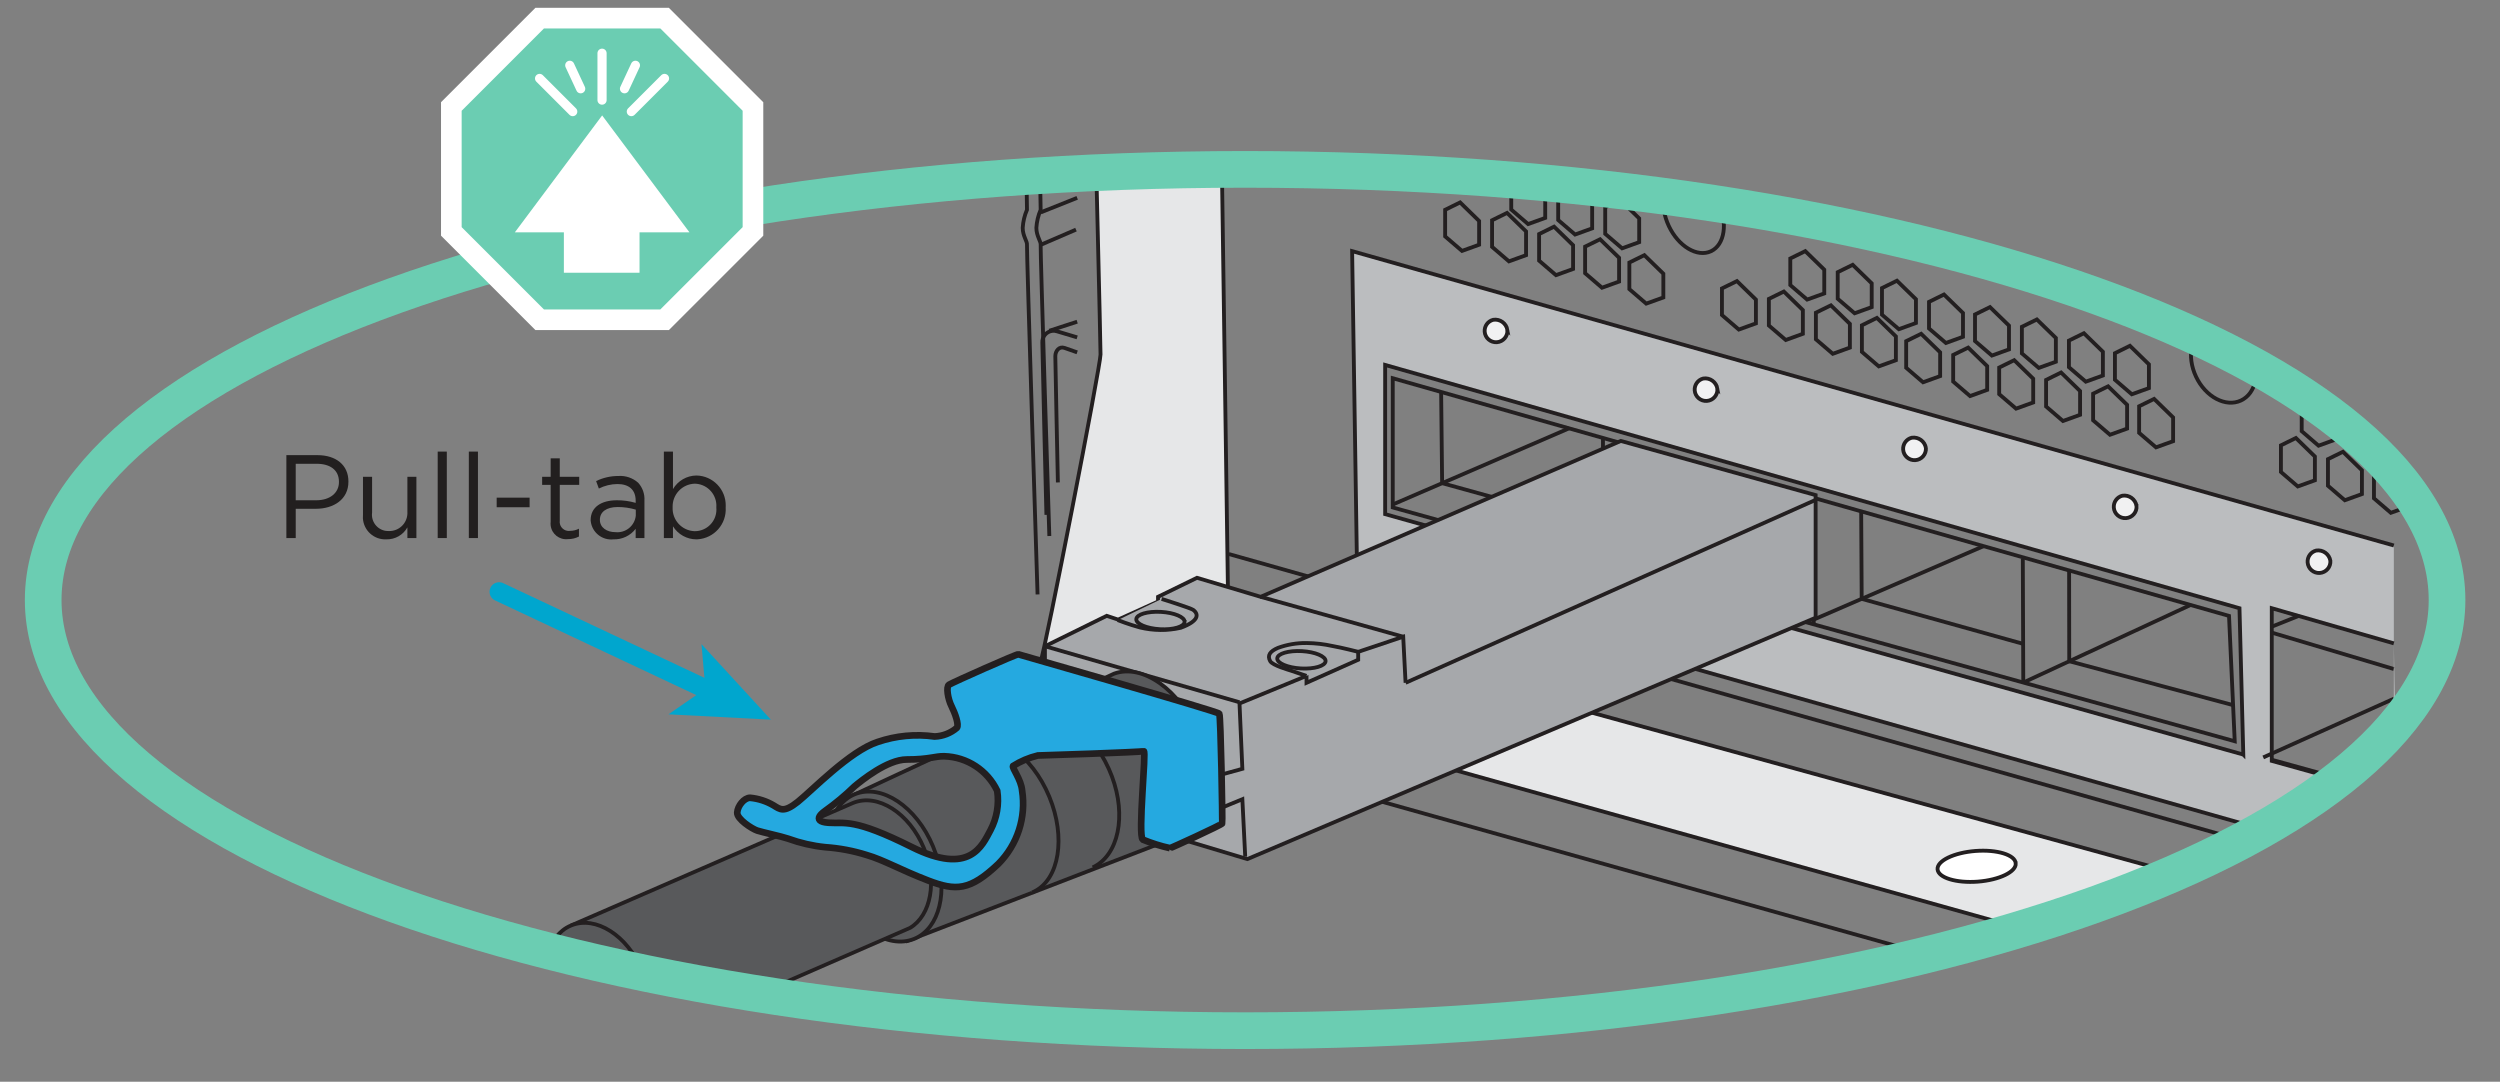 <?xml version="1.0" encoding="UTF-8"?><svg id="a" xmlns="http://www.w3.org/2000/svg" width="2.6in" height="1.125in" xmlns:xlink="http://www.w3.org/1999/xlink" viewBox="0 0 187.2 81"><rect x="0" y="0" width="187.2" height="81" fill="#808080" stroke="none"/><defs><clipPath id="b"><path d="M183.234,44.929c0,17.81-40.294,32.248-89.999,32.248S3.234,62.739,3.234,44.929,43.529,12.683,93.235,12.683s89.999,14.437,89.999,32.246Z" fill="none" stroke-width="0"/></clipPath></defs><path d="M21.443,34.081h2.324c1.401,0,2.323.745,2.323,1.969v.018c0,1.339-1.117,2.03-2.439,2.03h-1.507v2.191h-.701v-6.209ZM23.678,37.46c1.029,0,1.703-.549,1.703-1.366v-.017c0-.887-.665-1.349-1.667-1.349h-1.57v2.732h1.535Z" fill="#221f1f" stroke-width="0"/><path d="M27.18,38.551v-2.847h.682v2.678c-.09.669.38,1.284,1.049,1.374.073.01.146.013.219.009.747.013,1.364-.581,1.377-1.329,0-.036,0-.072-.002-.108v-2.625h.675v4.585h-.675v-.798c-.316.567-.921.913-1.57.896-.924.049-1.712-.66-1.761-1.584-.004-.084-.003-.168.006-.252Z" fill="#221f1f" stroke-width="0"/><path d="M32.775,33.815h.682v6.475h-.682v-6.475Z" fill="#221f1f" stroke-width="0"/><path d="M35.106,33.815h.682v6.475h-.682v-6.475Z" fill="#221f1f" stroke-width="0"/><path d="M37.191,37.264h2.466v.719h-2.466v-.719Z" fill="#221f1f" stroke-width="0"/><path d="M41.233,39.075v-2.767h-.638v-.603h.638v-1.384h.683v1.384h1.455v.603h-1.455v2.678c-.05.372.211.714.582.764.063.009.127.008.19-.001.231,0,.459-.054.664-.16v.586c-.254.132-.537.199-.824.194-.64.075-1.22-.382-1.295-1.022-.011-.09-.011-.181,0-.271Z" fill="#221f1f" stroke-width="0"/><path d="M44.228,38.959v-.017c0-.967.798-1.482,1.961-1.482.477-.004.952.062,1.41.195v-.16c0-.824-.505-1.25-1.365-1.25-.484.005-.96.12-1.393.337l-.204-.559c.519-.253,1.09-.383,1.667-.381.542-.038,1.075.144,1.481.505.332.364.502.847.47,1.339v2.803h-.657v-.692c-.393.516-1.01.81-1.658.79-.848.095-1.612-.516-1.707-1.364-.002-.021-.004-.043-.006-.064ZM47.608,38.605v-.444c-.438-.129-.892-.195-1.349-.195-.859,0-1.339.373-1.339.95v.017c0,.577.532.914,1.154.914.762.085,1.448-.463,1.533-1.225,0-.006.001-.011.002-.017h0Z" fill="#221f1f" stroke-width="0"/><path d="M50.392,39.411v.878h-.682v-6.475h.682v2.811c.366-.624,1.033-1.011,1.757-1.019,1.235.023,2.217,1.042,2.194,2.277,0,.033-.002.066-.004.1v.017c.078,1.237-.861,2.304-2.098,2.383-.03.002-.061.003-.091.004-.715,0-1.379-.369-1.757-.975ZM53.639,38.01v-.018c.067-.91-.615-1.702-1.525-1.77-.03-.002-.06-.004-.09-.004-.944.028-1.686.817-1.658,1.761,0,.002,0,.003,0,.005v.017c-.038.942.695,1.736,1.637,1.774.007,0,.014,0,.021,0,.894.002,1.62-.722,1.622-1.616,0-.05-.002-.1-.007-.15Z" fill="#221f1f" stroke-width="0"/><line x1="53.158" y1="51.739" x2="37.372" y2="44.312" fill="none" stroke="#00a6ce" stroke-linecap="round" stroke-linejoin="round" stroke-width="1.429"/><polygon points="57.723 53.888 52.527 48.232 52.817 51.579 50.053 53.489 57.723 53.888" fill="#00a6ce" stroke-width="0"/><g clip-path="url(#b)"><line x1="179.25" y1="66.143" x2="92.014" y2="41.486" fill="none" stroke="#231f20" stroke-miterlimit="10" stroke-width=".289"/><polygon points="82.871 50.382 178.824 77.197 179.251 69.879 89.879 45.302 82.871 50.382" fill="#e6e7e8" stroke="#231f20" stroke-miterlimit="10" stroke-width=".289"/><line x1="146.244" y1="72.024" x2="79.454" y2="53.299" fill="none" stroke="#231f20" stroke-miterlimit="10" stroke-width=".289"/><polyline points="179.251 59.418 169.471 56.714 169.471 47.18 179.251 50.097" fill="none" stroke="#231f20" stroke-miterlimit="10" stroke-width=".289"/><line x1="172.12" y1="46.121" x2="169.471" y2="47.18" fill="none" stroke="#231f20" stroke-miterlimit="10" stroke-width=".289"/><path d="M179.453,59.578l-9.343-2.603v-11.432l9.14,2.632M179.25,40.847l-78.003-22.042.373,24.123,77.63,21.94M167.977,56.502l-64.257-18.003v-11.173l63.972,18.218.286,10.959Z" fill="#bbbdbf" stroke="#231f20" stroke-miterlimit="10" stroke-width=".289"/><polygon points="166.909 46.12 104.289 28.322 104.289 37.999 151.814 51.195 167.336 55.505 166.909 46.12" fill="none" stroke="#231f20" stroke-miterlimit="10" stroke-width=".289"/><line x1="151.468" y1="41.836" x2="151.503" y2="51.109" fill="none" stroke="#231f20" stroke-miterlimit="10" stroke-width=".289"/><line x1="135.812" y1="46.754" x2="135.812" y2="37.431" fill="none" stroke="#231f20" stroke-miterlimit="10" stroke-width=".289"/><line x1="120.03" y1="32.797" x2="120.039" y2="42.373" fill="none" stroke="#231f20" stroke-miterlimit="10" stroke-width=".289"/><line x1="104.289" y1="37.777" x2="117.488" y2="32.074" fill="none" stroke="#231f20" stroke-miterlimit="10" stroke-width=".289"/><line x1="107.987" y1="36.179" x2="107.912" y2="29.353" fill="none" stroke="#231f20" stroke-miterlimit="10" stroke-width=".289"/><line x1="107.987" y1="36.179" x2="120.03" y2="39.511" fill="none" stroke="#231f20" stroke-miterlimit="10" stroke-width=".289"/><line x1="135.631" y1="46.472" x2="148.525" y2="40.896" fill="none" stroke="#231f20" stroke-miterlimit="10" stroke-width=".289"/><line x1="151.503" y1="51.109" x2="164.025" y2="45.302" fill="none" stroke="#231f20" stroke-miterlimit="10" stroke-width=".289"/><line x1="139.365" y1="38.292" x2="139.403" y2="44.842" fill="none" stroke="#231f20" stroke-miterlimit="10" stroke-width=".289"/><line x1="139.403" y1="44.842" x2="151.468" y2="48.205" fill="none" stroke="#231f20" stroke-miterlimit="10" stroke-width=".289"/><line x1="154.935" y1="42.719" x2="154.945" y2="49.512" fill="none" stroke="#231f20" stroke-miterlimit="10" stroke-width=".289"/><line x1="154.945" y1="49.512" x2="167.213" y2="52.8" fill="none" stroke="#231f20" stroke-miterlimit="10" stroke-width=".289"/><line x1="169.471" y1="56.715" x2="179.25" y2="52.32" fill="none" stroke="#231f20" stroke-miterlimit="10" stroke-width=".289"/><path d="M174.498,41.988c.035.47-.318.88-.788.915-.47.035-.88-.318-.915-.788-.031-.414.24-.79.643-.891.503-.077.974.263,1.06.764Z" fill="#f1f1f2" stroke="#231f20" stroke-miterlimit="10" stroke-width=".289"/><path d="M159.985,37.884c.034.47-.319.879-.79.913-.47.034-.879-.319-.913-.79-.03-.413.241-.788.642-.889.503-.078.976.264,1.06.766Z" fill="#f1f1f2" stroke="#231f20" stroke-miterlimit="10" stroke-width=".289"/><path d="M144.211,33.542c.034.47-.319.88-.789.914-.47.034-.88-.319-.914-.789-.03-.414.241-.789.643-.89.503-.077.975.264,1.06.766Z" fill="#f1f1f2" stroke="#231f20" stroke-miterlimit="10" stroke-width=".289"/><path d="M128.6,29.109c.034.47-.319.878-.789.912-.47.034-.878-.319-.912-.789-.03-.413.241-.788.642-.889.503-.078.975.264,1.059.766Z" fill="#f1f1f2" stroke="#231f20" stroke-miterlimit="10" stroke-width=".289"/><path d="M112.875,24.711c.034.47-.319.88-.789.914-.47.034-.88-.319-.914-.789-.03-.414.241-.79.644-.891.503-.077.975.264,1.059.766Z" fill="#f1f1f2" stroke="#231f20" stroke-miterlimit="10" stroke-width=".289"/><path d="M128.675,15.175c.717,1.525.47,3.155-.555,3.637-1.026.484-2.441-.362-3.16-1.888s-.469-3.155.555-3.637c1.025-.484,2.441.361,3.159,1.888Z" fill="none" stroke="#231f20" stroke-miterlimit="10" stroke-width=".289"/><path d="M168.573,26.251c.718,1.526.375,3.2-.766,3.737s-2.653-.262-3.371-1.789-.375-3.2.766-3.736c1.421-.405,2.909.384,3.371,1.787Z" fill="none" stroke="#231f20" stroke-miterlimit="10" stroke-width=".289"/><path d="M150.938,64.645c.049.633-1.224,1.247-2.839,1.372-1.617.122-2.966-.291-3.015-.925-.048-.634,1.225-1.247,2.84-1.372,1.616-.122,2.967.291,3.014.925Z" fill="#fff" stroke="#231f20" stroke-miterlimit="10" stroke-width=".289"/><path d="M77.833,10.64l.091,5.07c-.184.429-.293.886-.321,1.352,0,.622.356,1.014.321,1.281s.65,21.794.65,21.794" fill="none" stroke="#231f20" stroke-miterlimit="10" stroke-width=".289"/><path d="M76.822,10.387l.078,5.322c-.184.429-.292.886-.32,1.352,0,.622.355,1.014.32,1.281s.792,26.17.792,26.17" fill="none" stroke="#231f20" stroke-miterlimit="10" stroke-width=".289"/><line x1="77.924" y1="15.905" x2="80.659" y2="14.815" fill="none" stroke="#231f20" stroke-miterlimit="10" stroke-width=".289"/><line x1="77.924" y1="18.334" x2="80.569" y2="17.194" fill="none" stroke="#231f20" stroke-miterlimit="10" stroke-width=".289"/><path d="M80.659,25.262s-.885-.267-1.511-.453c-.445-.141-.919.106-1.06.551-.031.098-.044.201-.038.304,0,.561.305,12.888.305,12.888" fill="none" stroke="#231f20" stroke-miterlimit="10" stroke-width=".289"/><path d="M80.659,26.385s-.555-.194-.948-.333-.689.216-.689.626.192,9.447.192,9.447" fill="none" stroke="#231f20" stroke-miterlimit="10" stroke-width=".289"/><line x1="78.574" y1="24.768" x2="80.659" y2="24.088" fill="none" stroke="#231f20" stroke-miterlimit="10" stroke-width=".289"/><polygon points="154.332 27.894 153.211 28.448 153.211 30.439 154.474 31.524 155.756 31.062 155.756 29.282 154.332 27.894" fill="none" stroke="#231f20" stroke-miterlimit="10" stroke-width=".289"/><polygon points="157.853 28.927 156.732 29.479 156.732 31.472 157.996 32.555 159.277 32.094 159.277 30.314 157.853 28.927" fill="none" stroke="#231f20" stroke-miterlimit="10" stroke-width=".289"/><polygon points="161.298 29.87 160.178 30.42 160.178 32.413 161.441 33.498 162.722 33.037 162.722 31.257 161.298 29.87" fill="none" stroke="#231f20" stroke-miterlimit="10" stroke-width=".289"/><polygon points="171.916 32.797 170.796 33.348 170.796 35.34 172.058 36.425 173.339 35.964 173.339 34.184 171.916 32.797" fill="none" stroke="#231f20" stroke-miterlimit="10" stroke-width=".289"/><polygon points="175.438 33.829 174.317 34.38 174.317 36.373 175.579 37.458 176.861 36.995 176.861 35.215 175.438 33.829" fill="none" stroke="#231f20" stroke-miterlimit="10" stroke-width=".289"/><polygon points="173.471 29.743 172.351 30.294 172.351 32.285 173.613 33.373 174.894 32.91 174.894 31.132 173.471 29.743" fill="none" stroke="#231f20" stroke-miterlimit="10" stroke-width=".289"/><polygon points="176.992 30.775 175.872 31.327 175.872 33.319 177.134 34.404 178.416 33.943 178.416 32.164 176.992 30.775" fill="none" stroke="#231f20" stroke-miterlimit="10" stroke-width=".289"/><polygon points="178.883 34.77 177.762 35.323 177.762 37.315 179.026 38.399 180.307 37.938 180.307 36.158 178.883 34.77" fill="none" stroke="#231f20" stroke-miterlimit="10" stroke-width=".289"/><polygon points="143.854 24.994 142.734 25.545 142.734 27.539 143.997 28.624 145.278 28.162 145.278 26.383 143.854 24.994" fill="none" stroke="#231f20" stroke-miterlimit="10" stroke-width=".289"/><polygon points="147.377 26.029 146.254 26.578 146.254 28.572 147.518 29.658 148.799 29.194 148.799 27.415 147.377 26.029" fill="none" stroke="#231f20" stroke-miterlimit="10" stroke-width=".289"/><polygon points="150.822 26.97 149.699 27.522 149.699 29.514 150.963 30.599 152.246 30.137 152.246 28.357 150.822 26.97" fill="none" stroke="#231f20" stroke-miterlimit="10" stroke-width=".289"/><polygon points="133.573 21.83 132.453 22.38 132.453 24.374 133.717 25.459 134.998 24.995 134.998 23.218 133.573 21.83" fill="none" stroke="#231f20" stroke-miterlimit="10" stroke-width=".289"/><polygon points="130.061 21.048 128.939 21.598 128.939 23.59 130.202 24.677 131.483 24.214 131.483 22.435 130.061 21.048" fill="none" stroke="#231f20" stroke-miterlimit="10" stroke-width=".289"/><polygon points="137.096 22.863 135.974 23.414 135.974 25.407 137.238 26.492 138.519 26.029 138.519 24.251 137.096 22.863" fill="none" stroke="#231f20" stroke-miterlimit="10" stroke-width=".289"/><polygon points="140.541 23.804 139.419 24.357 139.419 26.349 140.683 27.434 141.964 26.972 141.964 25.192 140.541 23.804" fill="none" stroke="#231f20" stroke-miterlimit="10" stroke-width=".289"/><polygon points="152.519 23.921 151.399 24.47 151.399 26.464 152.662 27.548 153.943 27.087 153.943 25.307 152.519 23.921" fill="none" stroke="#231f20" stroke-miterlimit="10" stroke-width=".289"/><polygon points="156.041 24.952 154.921 25.504 154.921 27.495 156.183 28.58 157.464 28.119 157.464 26.339 156.041 24.952" fill="none" stroke="#231f20" stroke-miterlimit="10" stroke-width=".289"/><polygon points="159.487 25.894 158.366 26.447 158.366 28.438 159.629 29.523 160.911 29.062 160.911 27.283 159.487 25.894" fill="none" stroke="#231f20" stroke-miterlimit="10" stroke-width=".289"/><polygon points="142.042 21.02 140.922 21.572 140.922 23.564 142.186 24.65 143.466 24.186 143.466 22.407 142.042 21.02" fill="none" stroke="#231f20" stroke-miterlimit="10" stroke-width=".289"/><polygon points="145.564 22.053 144.444 22.604 144.444 24.597 145.707 25.682 146.988 25.219 146.988 23.439 145.564 22.053" fill="none" stroke="#231f20" stroke-miterlimit="10" stroke-width=".289"/><polygon points="149.009 22.995 147.889 23.547 147.889 25.539 149.152 26.624 150.433 26.162 150.433 24.382 149.009 22.995" fill="none" stroke="#231f20" stroke-miterlimit="10" stroke-width=".289"/><polygon points="138.729 19.829 137.608 20.38 137.608 22.373 138.872 23.458 140.153 22.997 140.153 21.217 138.729 19.829" fill="none" stroke="#231f20" stroke-miterlimit="10" stroke-width=".289"/><polygon points="135.178 18.804 134.057 19.355 134.057 21.348 135.319 22.433 136.601 21.972 136.601 20.193 135.178 18.804" fill="none" stroke="#231f20" stroke-miterlimit="10" stroke-width=".289"/><polygon points="123.127 19.107 122.006 19.659 122.006 21.65 123.269 22.735 124.551 22.274 124.551 20.494 123.127 19.107" fill="none" stroke="#231f20" stroke-miterlimit="10" stroke-width=".289"/><polygon points="112.847 15.942 111.726 16.493 111.726 18.485 112.989 19.57 114.271 19.108 114.271 17.328 112.847 15.942" fill="none" stroke="#231f20" stroke-miterlimit="10" stroke-width=".289"/><polygon points="109.333 15.158 108.212 15.71 108.212 17.704 109.474 18.788 110.756 18.325 110.756 16.547 109.333 15.158" fill="none" stroke="#231f20" stroke-miterlimit="10" stroke-width=".289"/><polygon points="116.368 16.973 115.248 17.525 115.248 19.518 116.511 20.603 117.792 20.14 117.792 18.362 116.368 16.973" fill="none" stroke="#231f20" stroke-miterlimit="10" stroke-width=".289"/><polygon points="117.798 13.933 116.677 14.485 116.677 16.477 117.941 17.562 119.221 17.099 119.221 15.32 117.798 13.933" fill="none" stroke="#231f20" stroke-miterlimit="10" stroke-width=".289"/><polygon points="114.283 13.15 113.162 13.702 113.162 15.695 114.424 16.779 115.706 16.317 115.706 14.538 114.283 13.15" fill="none" stroke="#231f20" stroke-miterlimit="10" stroke-width=".289"/><polygon points="121.319 14.966 120.198 15.517 120.198 17.509 121.462 18.594 122.742 18.132 122.742 16.353 121.319 14.966" fill="none" stroke="#231f20" stroke-miterlimit="10" stroke-width=".289"/><polygon points="119.813 17.917 118.693 18.467 118.693 20.459 119.957 21.545 121.237 21.083 121.237 19.303 119.813 17.917" fill="none" stroke="#231f20" stroke-miterlimit="10" stroke-width=".289"/><path d="M82.004,9.305s.403,16.384.403,17.237-4.163,22.243-4.483,22.97l14.09-.696-.561-39.123" fill="#e6e7e8" stroke="#231f20" stroke-miterlimit="10" stroke-width=".289"/><polygon points="121.367 33.018 94.398 44.69 89.631 43.265 86.713 44.69 86.713 45.044 83.724 46.397 82.871 46.112 78.244 48.39 78.244 59.775 93.401 64.329 135.954 46.255 135.954 37.074 121.367 33.018" fill="#a6a8ab" stroke="#231f20" stroke-miterlimit="10" stroke-width=".289"/><line x1="94.398" y1="44.69" x2="105.072" y2="47.678" fill="none" stroke="#231f20" stroke-miterlimit="10" stroke-width=".289"/><line x1="105.25" y1="51.128" x2="135.955" y2="37.431" fill="none" stroke="#231f20" stroke-miterlimit="10" stroke-width=".289"/><line x1="78.245" y1="48.39" x2="92.815" y2="52.587" fill="none" stroke="#231f20" stroke-miterlimit="10" stroke-width=".289"/><polyline points="93.242 64.15 93.028 59.845 91.089 60.645 91.089 58.103 93.028 57.569 92.814 52.675 97.832 50.612 97.832 51.128 101.701 49.402 101.701 48.81 105.072 47.678 105.249 51.128" fill="#a6a8ab" stroke="#231f20" stroke-miterlimit="10" stroke-width=".289"/><path d="M86.984,44.847s2.183.687,2.361.819c.445.333.422.845-.934,1.344-1.007.228-2.054.218-3.057-.027-.796-.212-1.657-.551-1.657-.551" fill="#a6a8ab" stroke="#231f20" stroke-miterlimit="10" stroke-width=".289"/><path d="M97.831,50.612s-.802-.267-1.159-.392c-.135-.047-1.389-.394-1.562-.715-.232-.428-.022-.734.588-.994.686-.249,1.412-.371,2.142-.361.655.007,1.307.083,1.946.225.696.121,1.917.434,1.917.434" fill="#a6a8ab" stroke="#231f20" stroke-miterlimit="10" stroke-width=".289"/><path d="M88.704,46.569c-.021.358-.847.602-1.846.547-1-.058-1.793-.394-1.773-.752s.847-.602,1.847-.546,1.792.393,1.771.751Z" fill="#a6a8ab" stroke="#231f20" stroke-miterlimit="10" stroke-width=".289"/><path d="M99.259,49.508c-.02.358-.846.602-1.845.547-1-.058-1.792-.394-1.773-.754.02-.357.846-.601,1.847-.544.998.056,1.793.393,1.771.751Z" fill="#a6a8ab" stroke="#231f20" stroke-miterlimit="10" stroke-width=".289"/><path d="M67.809,70.504l20.856-8.044h0c1.851-1.118,2.338-4.341,1.053-7.491-1.348-3.302-4.141-5.298-6.294-4.526l-19.765,9.202" fill="#58595b" stroke="#231f20" stroke-miterlimit="10" stroke-width=".289"/><path d="M69.866,63.384c1.159,2.8.681,5.697-1.038,6.732-.115.07-.235.13-.36.181-2.01.833-4.639-.916-5.875-3.902-1.082-2.614-.738-5.309.709-6.5.208-.172.44-.312.689-.416,2.008-.83,4.638.919,5.875,3.905Z" fill="#58595b" stroke="#231f20" stroke-miterlimit="10" stroke-width=".289"/><path d="M72.297,55.629c.094-.054.19-.101.29-.142,2.008-.833,4.688,1.034,5.984,4.168,1.261,3.048.749,6.173-1.13,7.103-.052.025-.105.051-.16.072" fill="#58595b" stroke="#231f20" stroke-miterlimit="10" stroke-width=".289"/><path d="M76.415,53.738c.088-.052.18-.099.274-.141,2.097-.94,4.937.845,6.344,3.986,1.32,2.945.909,6.036-.876,7.184-.108.07-.22.132-.336.186" fill="#58595b" stroke="#231f20" stroke-miterlimit="10" stroke-width=".289"/><path d="M46.702,78.821s21.43-9.332,21.438-9.338c1.584-.94,2.06-3.513,1.04-5.978-1.088-2.628-3.467-4.141-5.312-3.378-.017.007-21.105,9.173-21.105,9.173" fill="#58595b" stroke="#231f20" stroke-miterlimit="10" stroke-width=".289"/><path d="M48.074,72.678c1.019,2.465.544,5.037-1.04,5.978-.107.063-.218.118-.332.165-1.845.764-4.223-.748-5.312-3.378-.951-2.3-.602-4.692.736-5.768.192-.155.406-.282.635-.375,1.845-.765,4.223.747,5.312,3.377Z" fill="#58595b" stroke="#231f20" stroke-miterlimit="10" stroke-width=".289"/><path d="M71.066,51.27c.276-.177,5.08-2.312,5.186-2.276s14.943,4.268,15.05,4.447.25,8.112.213,8.219-3.914,1.885-3.914,1.85c-.693-.155-1.372-.37-2.028-.641-.391-.284.285-6.689.072-6.618s-7.614.321-7.935.321c-.654.16-1.279.424-1.85.782-.106.143.606.998.676,1.85.311,2.005-.349,4.039-1.778,5.479-2.136,2.028-3.185,2.046-5.267,1.246s-3.308-1.53-4.59-1.904c-1.005-.317-2.044-.513-3.096-.586-.954-.097-1.892-.313-2.793-.641-.516-.177-1.94-.48-2.313-.605s-1.529-.854-1.495-1.353.516-1.102.961-1.102c.622.058,1.224.252,1.762.57.497.302.764.568,1.814-.268s3.895-3.807,5.977-4.483c1.372-.468,2.834-.608,4.27-.408.612-.023,1.198-.252,1.663-.65.177-.231-.136-1.09-.403-1.625-.268-.532-.422-1.451-.185-1.603ZM62.038,61.607c1.238.086,1.85-.373,6.226,1.814s5.28-.106,5.907-1.263c.476-.902.652-1.933.501-2.942-.732-1.536-2.26-2.534-3.96-2.587-.687-.019-1.127.243-2.821.243-1.442,0-3.376,1.57-3.91,2.014-.686.666-1.421,1.279-2.2,1.834,0,0-1.188.788.257.887Z" fill="#25a9e0" stroke="#231f20" stroke-miterlimit="10" stroke-width=".5"/></g><path d="M183.234,44.929c0,17.81-40.294,32.248-89.999,32.248S3.234,62.739,3.234,44.929,43.529,12.683,93.235,12.683s89.999,14.437,89.999,32.246Z" fill="none" stroke="#6bcdb2" stroke-miterlimit="10" stroke-width="2.746"/><polygon points="40.411 23.943 33.796 17.328 33.796 7.974 40.411 1.358 49.766 1.358 56.382 7.974 56.382 17.328 49.766 23.943 40.411 23.943" fill="#6bcdb2" stroke="#fff" stroke-miterlimit="10" stroke-width="1.545"/><polygon points="51.627 17.398 45.089 8.643 38.551 17.398 51.627 17.398" fill="#fff" stroke-width="0"/><rect x="42.223" y="16.99" width="5.665" height="3.433" fill="#fff" stroke-width="0"/><line x1="45.081" y1="3.985" x2="45.081" y2="7.496" fill="none" stroke="#fff" stroke-linecap="round" stroke-linejoin="round" stroke-width=".687"/><line x1="40.404" y1="5.873" x2="42.886" y2="8.356" fill="none" stroke="#fff" stroke-linecap="round" stroke-linejoin="round" stroke-width=".687"/><line x1="49.758" y1="5.873" x2="47.275" y2="8.356" fill="none" stroke="#fff" stroke-linecap="round" stroke-linejoin="round" stroke-width=".687"/><line x1="47.581" y1="4.89" x2="46.763" y2="6.646" fill="none" stroke="#fff" stroke-linecap="round" stroke-linejoin="round" stroke-width=".687"/><line x1="42.664" y1="4.89" x2="43.482" y2="6.646" fill="none" stroke="#fff" stroke-linecap="round" stroke-linejoin="round" stroke-width=".687"/></svg>